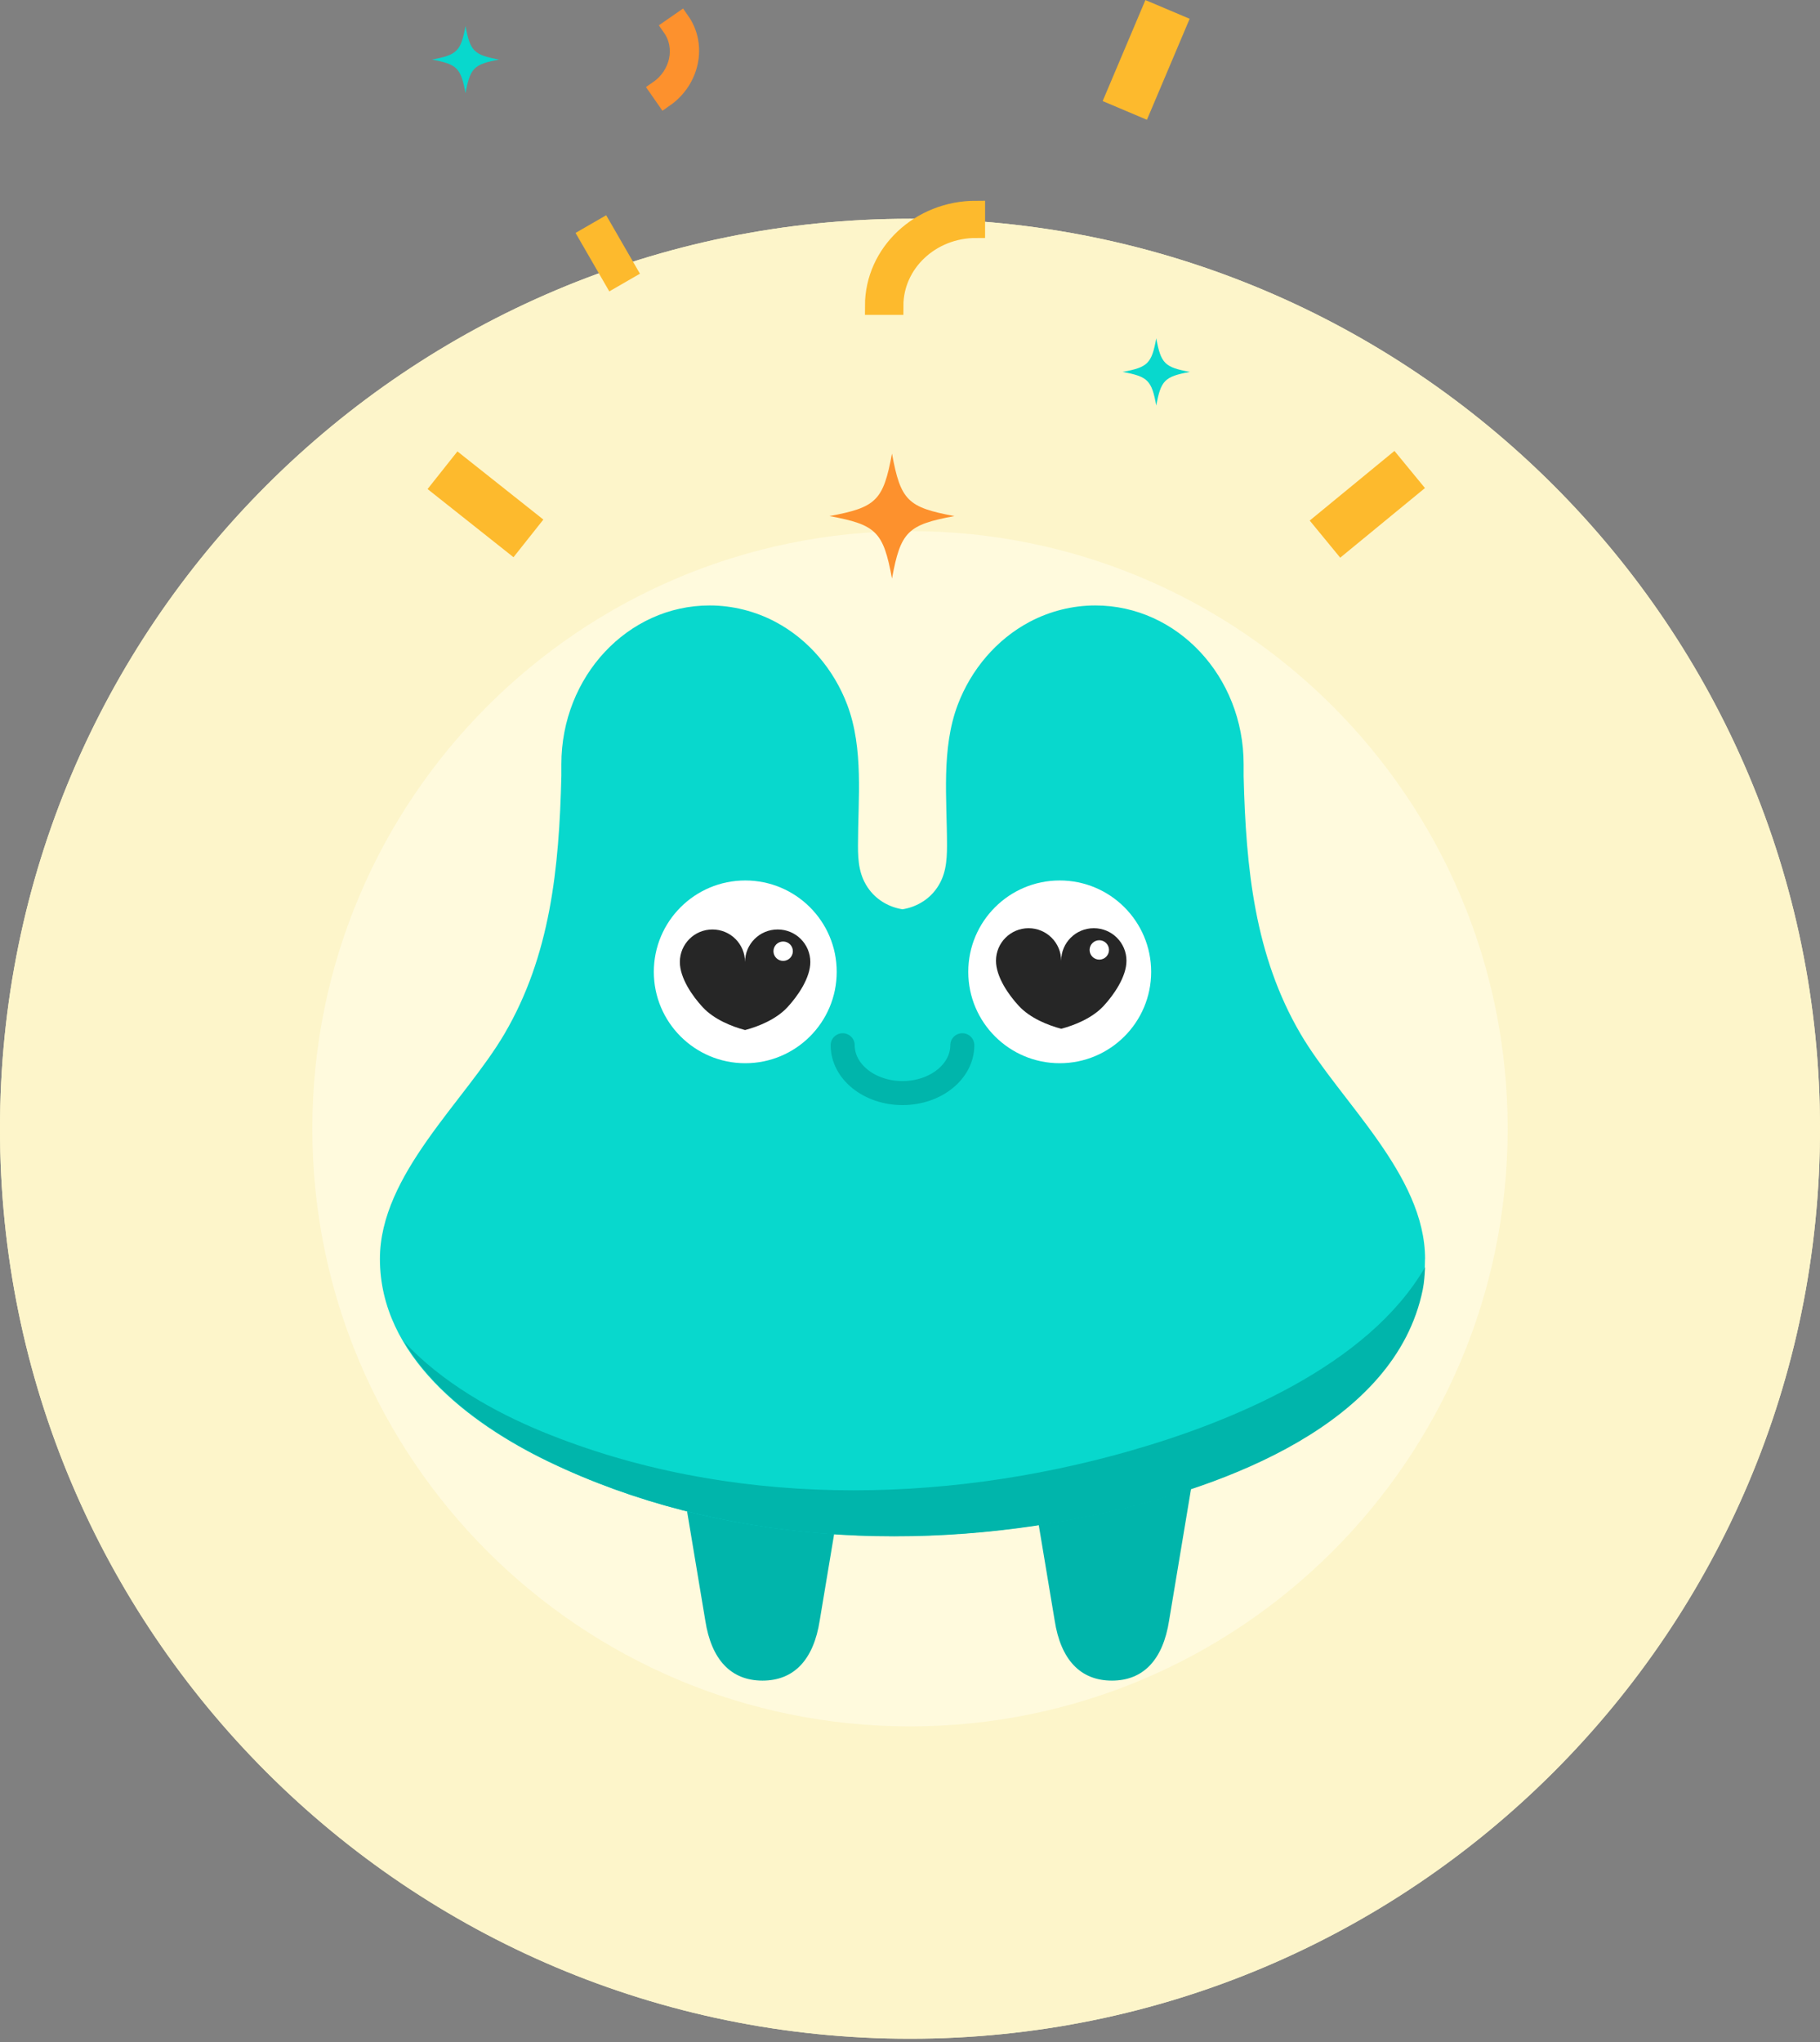 <svg width="303" height="340" viewBox="0 0 303 340" fill="none" xmlns="http://www.w3.org/2000/svg">
<rect x="0" y="0" width="303" height="340" fill="#808080" stroke="none"/>
<g clip-path="url(#clip0_507_945)">
<path d="M151.5 339.42C235.171 339.42 303 271.591 303 187.92C303 104.249 235.171 36.42 151.5 36.42C67.829 36.42 0 104.249 0 187.92C0 271.591 67.829 339.42 151.5 339.42Z" fill="#FDF5CA"/>
<path d="M151.5 339.42C235.171 339.42 303 271.591 303 187.92C303 104.249 235.171 36.42 151.5 36.42C67.829 36.42 0 104.249 0 187.92C0 271.591 67.829 339.42 151.5 339.42Z" fill="#FDF5CA"/>
<path d="M151.5 287.42C206.452 287.42 251 242.872 251 187.92C251 132.968 206.452 88.42 151.5 88.42C96.548 88.42 52 132.968 52 187.92C52 242.872 96.548 287.42 151.5 287.42Z" fill="#FFFADD"/>
<path d="M127.445 239.715H112.401L117.416 269.779C118.419 276.293 121.678 279.8 126.943 279.8C132.208 279.8 135.468 276.293 136.471 269.779L141.485 239.715H127.445Z" fill="#00B5AB"/>
<path d="M185.612 239.715H170.568L175.583 269.779C176.586 276.293 179.845 279.8 185.11 279.8C190.375 279.8 193.635 276.293 194.638 269.779L199.652 239.715H185.612Z" fill="#00B5AB"/>
<path d="M237.25 209.591C237.25 195.551 223.099 183.365 216.51 172.111C208.909 159.114 207.424 144.673 207.043 129.18V127.236C207.043 112.635 195.991 100.8 182.352 100.8C178.551 100.8 174.78 101.752 171.421 103.526C165.895 106.452 161.663 111.493 159.456 117.315C156.678 124.661 157.661 133.028 157.661 140.725C157.661 143.441 157.461 145.906 155.756 148.151C154.412 149.924 152.416 151.037 150.25 151.387C148.084 151.037 146.088 149.924 144.744 148.151C143.039 145.906 142.829 143.441 142.839 140.725C142.839 133.028 143.822 124.661 141.044 117.315C138.837 111.493 134.605 106.452 129.079 103.526C125.72 101.752 121.949 100.8 118.148 100.8C104.509 100.8 93.457 112.635 93.457 127.236V129.18C93.086 144.673 91.602 159.114 83.99 172.111C77.411 183.355 63.25 195.541 63.25 209.591C63.25 225.765 78.093 236.989 91.301 243.343C119.803 257.052 153.369 258.625 183.937 251.821C203.423 247.481 232.155 237.23 236.729 214.662C237.069 212.988 237.24 211.295 237.24 209.591H237.25Z" fill="#08D8CD"/>
<path d="M160.209 174.016C160.209 178.415 155.756 181.983 150.25 181.983C144.744 181.983 140.292 178.415 140.292 174.016" stroke="#00B5AB" stroke-width="4" stroke-linecap="round" stroke-linejoin="round"/>
<path d="M124.075 177.012C132.483 177.012 139.299 170.201 139.299 161.799C139.299 153.398 132.483 146.587 124.075 146.587C115.667 146.587 108.851 153.398 108.851 161.799C108.851 170.201 115.667 177.012 124.075 177.012Z" fill="white"/>
<path d="M176.425 177.012C184.833 177.012 191.649 170.201 191.649 161.799C191.649 153.398 184.833 146.587 176.425 146.587C168.017 146.587 161.201 153.398 161.201 161.799C161.201 170.201 168.017 177.012 176.425 177.012Z" fill="white"/>
<path d="M182.091 154.534C179.093 154.534 176.666 156.959 176.666 159.955C176.666 156.959 174.239 154.534 171.24 154.534C168.242 154.534 165.815 156.959 165.815 159.955C165.815 162.601 167.881 165.607 169.626 167.481C171.501 169.506 174.45 170.688 176.676 171.279C178.902 170.688 181.851 169.506 183.726 167.481C185.461 165.607 187.537 162.601 187.537 159.955C187.537 156.959 185.11 154.534 182.112 154.534H182.091Z" fill="#262626"/>
<path d="M188.229 241.529C156.528 250.588 121.146 251.009 90.328 238.372C82.225 235.045 73.479 230.104 67.242 223.35C72.517 232.339 82.365 239.003 91.441 243.373C119.943 257.082 153.509 258.665 184.077 251.851C203.563 247.511 232.296 237.26 236.869 214.682C237.12 213.459 237.18 212.207 237.25 210.964C227.713 227.439 204.837 236.779 188.239 241.519L188.229 241.529Z" fill="#00B5AB"/>
<path d="M183.014 159.765C183.906 159.765 184.629 159.043 184.629 158.152C184.629 157.261 183.906 156.538 183.014 156.538C182.123 156.538 181.4 157.261 181.4 158.152C181.4 159.043 182.123 159.765 183.014 159.765Z" fill="white"/>
<path d="M129.46 154.745C126.462 154.745 124.035 157.17 124.035 160.166C124.035 157.17 121.608 154.745 118.609 154.745C115.611 154.745 113.184 157.17 113.184 160.166C113.184 162.812 115.25 165.818 116.995 167.692C118.87 169.716 121.818 170.899 124.045 171.49C126.271 170.899 129.22 169.716 131.095 167.692C132.83 165.818 134.906 162.812 134.906 160.166C134.906 157.17 132.479 154.745 129.48 154.745H129.46Z" fill="#262626"/>
<path d="M130.383 159.976C131.275 159.976 131.998 159.253 131.998 158.362C131.998 157.471 131.275 156.749 130.383 156.749C129.491 156.749 128.768 157.471 128.768 158.362C128.768 159.253 129.491 159.976 130.383 159.976Z" fill="white"/>
<path d="M198.058 3.127L190.69 0.01L183.576 16.827L190.944 19.944L198.058 3.127Z" fill="#FDBA2D"/>
<path d="M76.154 75.153L71.183 81.421L85.489 92.768L90.46 86.5L76.154 75.153Z" fill="#FDBA2D"/>
<path d="M237.232 81.254L232.153 75.073L218.045 86.666L223.124 92.847L237.232 81.254Z" fill="#FDBA2D"/>
<path d="M95.818 38.78L101.438 48.514L106.539 45.569L100.919 35.835L95.818 38.78Z" fill="#FDBA2D"/>
<path d="M158.9 85.92C151.1 87.36 149.94 88.52 148.5 96.32C147.06 88.52 145.9 87.36 138.1 85.92C145.9 84.48 147.06 83.32 148.5 75.52C149.94 83.32 151.1 84.48 158.9 85.92Z" fill="#FD912D"/>
<path d="M83.1 9.92C78.9 10.69 78.27 11.32 77.5 15.52C76.73 11.32 76.1 10.69 71.9 9.92C76.1 9.15 76.73 8.52 77.5 4.32C78.27 8.52 78.9 9.15 83.1 9.92Z" fill="#08D8CD"/>
<path d="M198.1 61.92C193.9 62.69 193.27 63.32 192.5 67.52C191.73 63.32 191.1 62.69 186.9 61.92C191.1 61.15 191.73 60.52 192.5 56.32C193.27 60.52 193.9 61.15 198.1 61.92Z" fill="#08D8CD"/>
<path d="M148.9 50.92C148.9 43.85 154.99 38.12 162.5 38.12V34.92C153.11 34.92 145.5 42.08 145.5 50.92H148.9Z" fill="#FDBA2D" stroke="#FDBA2D" stroke-width="3" stroke-miterlimit="10"/>
<path d="M111.78 4.59C114.06 7.85 113.09 12.45 109.63 14.87L110.66 16.35C114.99 13.33 116.19 7.57 113.35 3.5L111.78 4.59Z" fill="#FD912D" stroke="#FD912D" stroke-width="3" stroke-miterlimit="10"/>
</g>
<defs>
<clipPath id="clip0_507_945">
<rect width="303" height="339.42" fill="white"/>
</clipPath>
</defs>
</svg>
